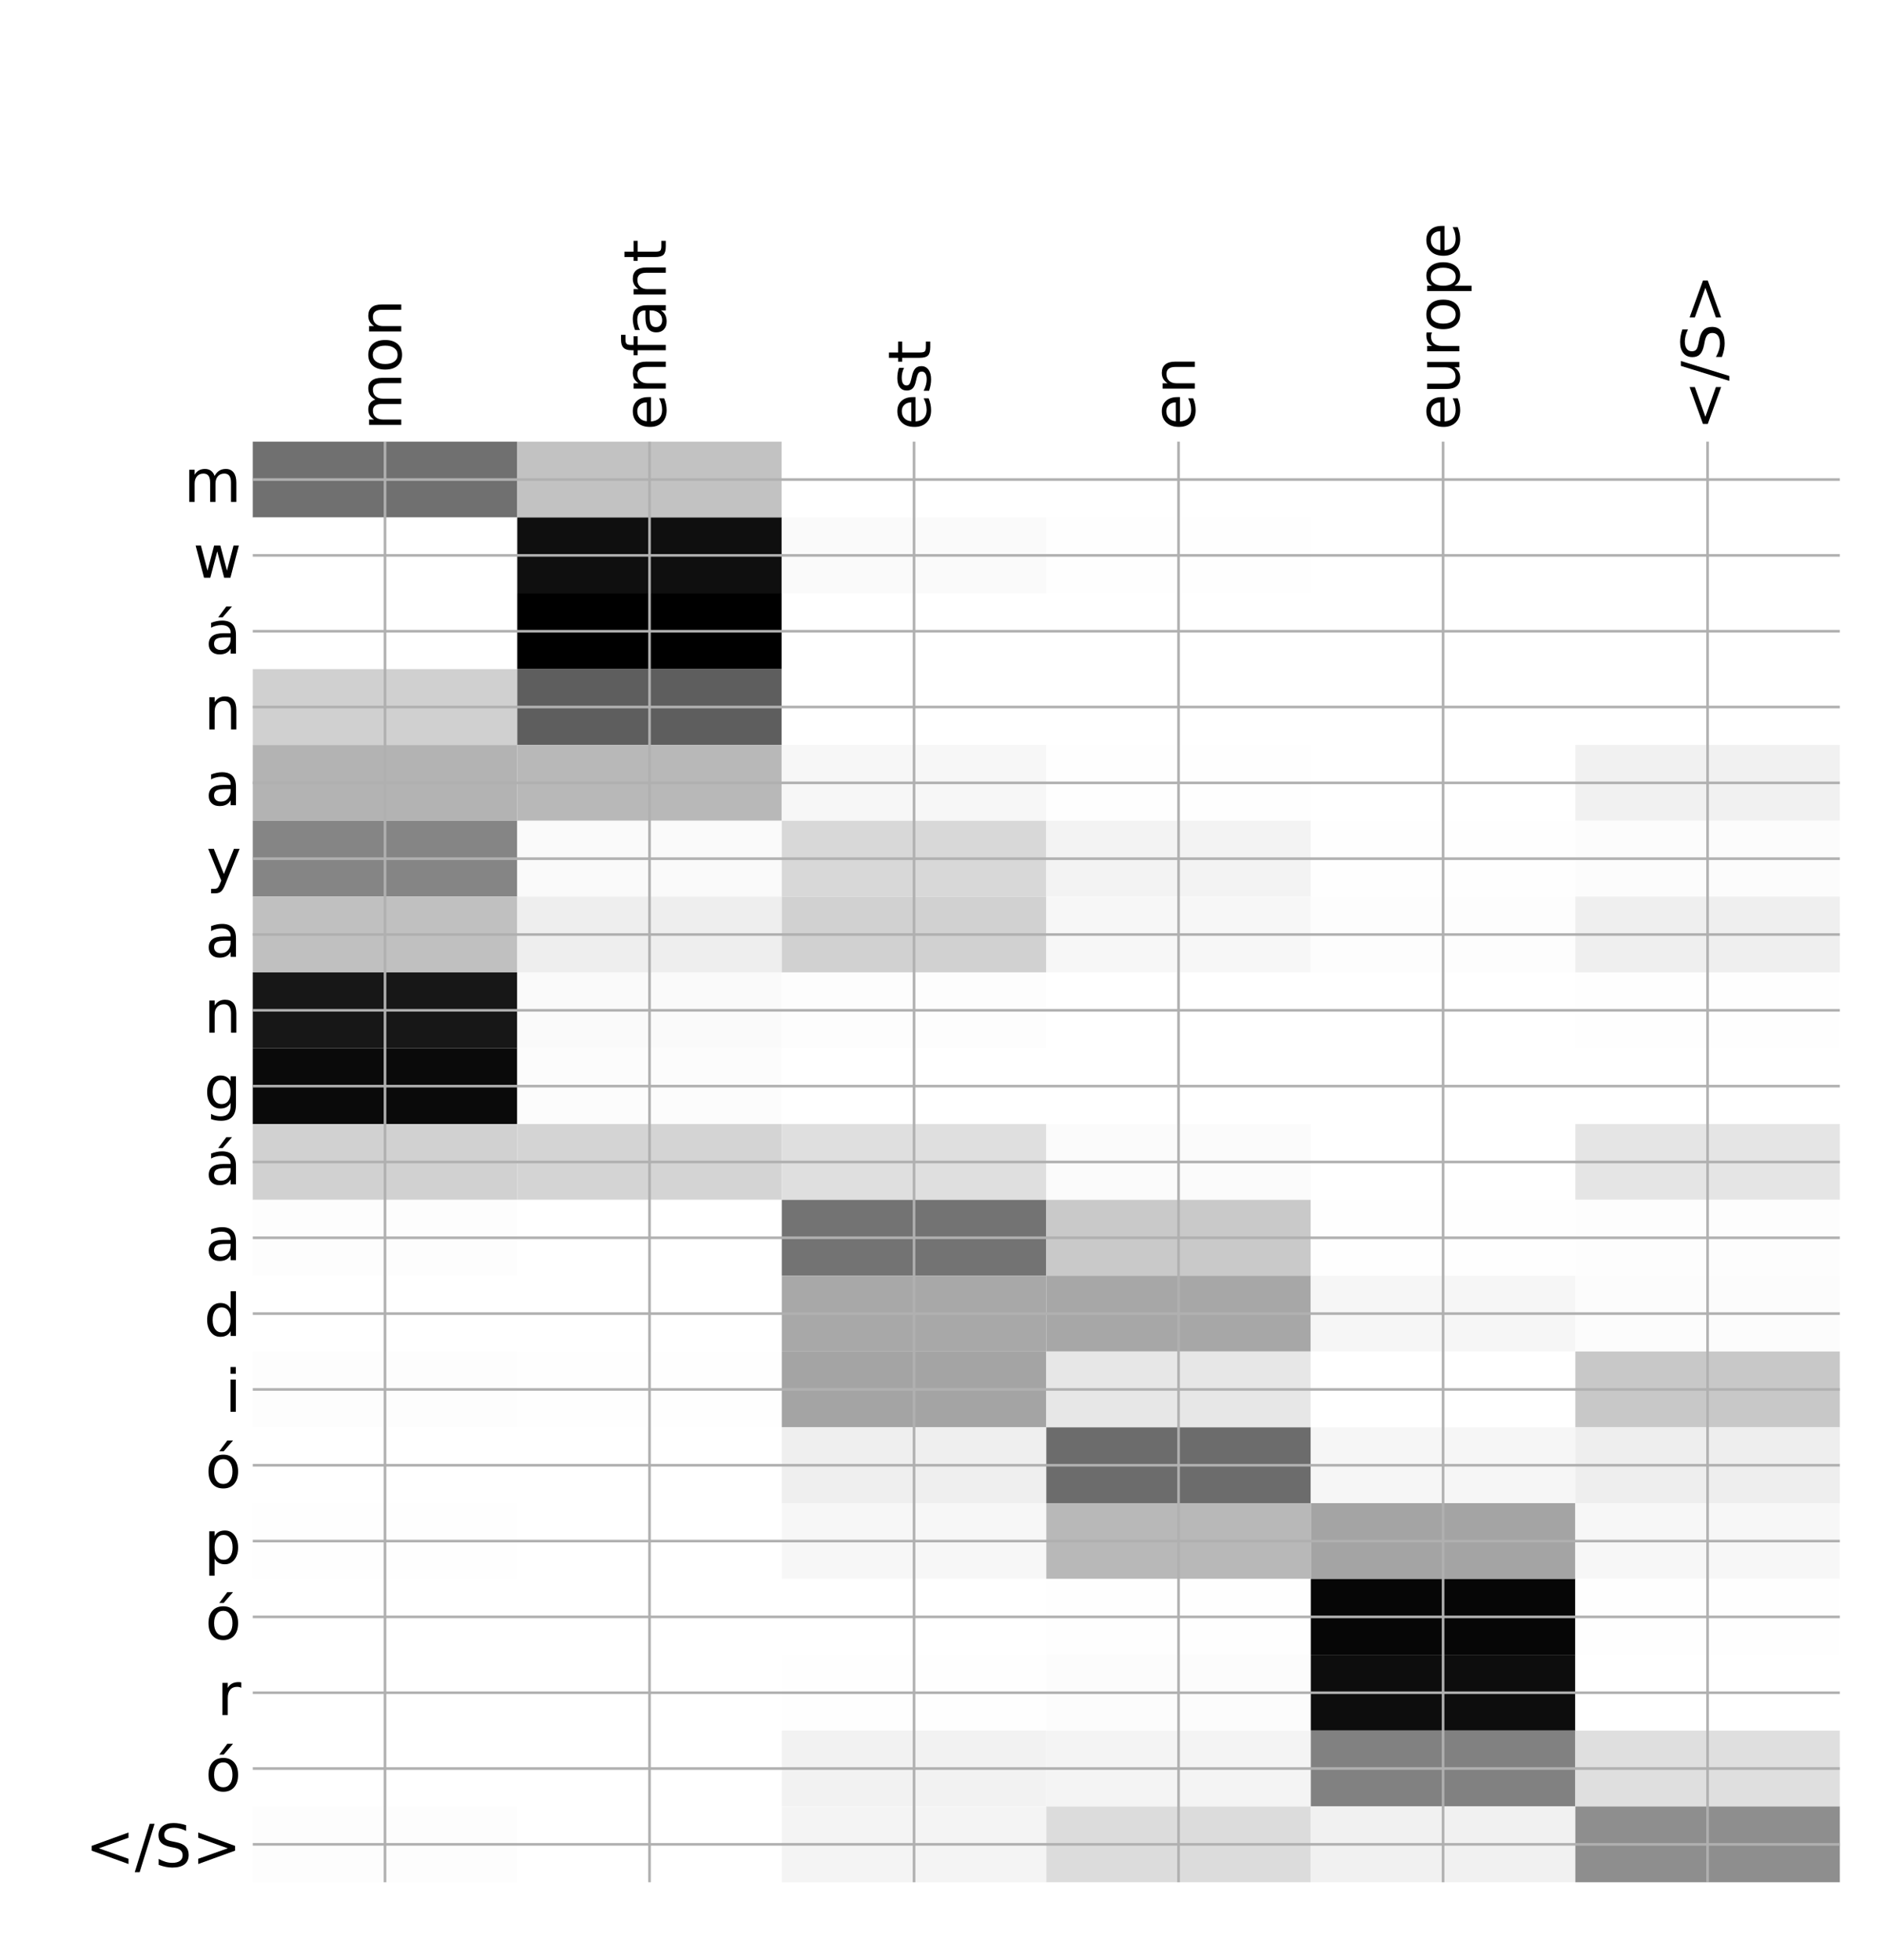 <?xml version="1.0" encoding="utf-8" standalone="no"?>
<!DOCTYPE svg PUBLIC "-//W3C//DTD SVG 1.1//EN"
  "http://www.w3.org/Graphics/SVG/1.1/DTD/svg11.dtd">
<!-- Created with matplotlib (http://matplotlib.org/) -->
<svg height="599pt" version="1.1" viewBox="0 0 576 599" width="576pt" xmlns="http://www.w3.org/2000/svg" xmlns:xlink="http://www.w3.org/1999/xlink">
 <defs>
  <style type="text/css">
*{stroke-linecap:butt;stroke-linejoin:round;}
  </style>
 </defs>
 <g id="figure_1">
  <g id="patch_1">
   <path d="M 0 600 
L 576 600 
L 576 0 
L 0 0 
z
" style="fill:#ffffff;"/>
  </g>
  <g id="axes_1">
   <g id="PolyCollection_1">
    <path clip-path="url(#p0f6e954f90)" d="M 77.275 134.983 
L 77.275 158.156 
L 158.146 158.156 
L 158.146 134.983 
L 77.275 134.983 
z
" style="fill:#707070;"/>
    <path clip-path="url(#p0f6e954f90)" d="M 158.146 134.983 
L 158.146 158.156 
L 239.017 158.156 
L 239.017 134.983 
L 158.146 134.983 
z
" style="fill:#c2c2c2;"/>
    <path clip-path="url(#p0f6e954f90)" d="M 239.017 134.983 
L 239.017 158.156 
L 319.887 158.156 
L 319.887 134.983 
L 239.017 134.983 
z
" style="fill:#ffffff;"/>
    <path clip-path="url(#p0f6e954f90)" d="M 319.887 134.983 
L 319.887 158.156 
L 400.758 158.156 
L 400.758 134.983 
L 319.887 134.983 
z
" style="fill:#ffffff;"/>
    <path clip-path="url(#p0f6e954f90)" d="M 400.758 134.983 
L 400.758 158.156 
L 481.629 158.156 
L 481.629 134.983 
L 400.758 134.983 
z
" style="fill:#ffffff;"/>
    <path clip-path="url(#p0f6e954f90)" d="M 481.629 134.983 
L 481.629 158.156 
L 562.5 158.156 
L 562.5 134.983 
L 481.629 134.983 
z
" style="fill:#ffffff;"/>
    <path clip-path="url(#p0f6e954f90)" d="M 77.275 158.156 
L 77.275 181.33 
L 158.146 181.33 
L 158.146 158.156 
L 77.275 158.156 
z
" style="fill:#ffffff;"/>
    <path clip-path="url(#p0f6e954f90)" d="M 158.146 158.156 
L 158.146 181.33 
L 239.017 181.33 
L 239.017 158.156 
L 158.146 158.156 
z
" style="fill:#0f0f0f;"/>
    <path clip-path="url(#p0f6e954f90)" d="M 239.017 158.156 
L 239.017 181.33 
L 319.887 181.33 
L 319.887 158.156 
L 239.017 158.156 
z
" style="fill:#fafafa;"/>
    <path clip-path="url(#p0f6e954f90)" d="M 319.887 158.156 
L 319.887 181.33 
L 400.758 181.33 
L 400.758 158.156 
L 319.887 158.156 
z
" style="fill:#fefefe;"/>
    <path clip-path="url(#p0f6e954f90)" d="M 400.758 158.156 
L 400.758 181.33 
L 481.629 181.33 
L 481.629 158.156 
L 400.758 158.156 
z
" style="fill:#ffffff;"/>
    <path clip-path="url(#p0f6e954f90)" d="M 481.629 158.156 
L 481.629 181.33 
L 562.5 181.33 
L 562.5 158.156 
L 481.629 158.156 
z
" style="fill:#ffffff;"/>
    <path clip-path="url(#p0f6e954f90)" d="M 77.275 181.33 
L 77.275 204.504 
L 158.146 204.504 
L 158.146 181.33 
L 77.275 181.33 
z
" style="fill:#ffffff;"/>
    <path clip-path="url(#p0f6e954f90)" d="M 158.146 181.33 
L 158.146 204.504 
L 239.017 204.504 
L 239.017 181.33 
L 158.146 181.33 
z
"/>
    <path clip-path="url(#p0f6e954f90)" d="M 239.017 181.33 
L 239.017 204.504 
L 319.887 204.504 
L 319.887 181.33 
L 239.017 181.33 
z
" style="fill:#ffffff;"/>
    <path clip-path="url(#p0f6e954f90)" d="M 319.887 181.33 
L 319.887 204.504 
L 400.758 204.504 
L 400.758 181.33 
L 319.887 181.33 
z
" style="fill:#ffffff;"/>
    <path clip-path="url(#p0f6e954f90)" d="M 400.758 181.33 
L 400.758 204.504 
L 481.629 204.504 
L 481.629 181.33 
L 400.758 181.33 
z
" style="fill:#ffffff;"/>
    <path clip-path="url(#p0f6e954f90)" d="M 481.629 181.33 
L 481.629 204.504 
L 562.5 204.504 
L 562.5 181.33 
L 481.629 181.33 
z
" style="fill:#ffffff;"/>
    <path clip-path="url(#p0f6e954f90)" d="M 77.275 204.504 
L 77.275 227.677 
L 158.146 227.677 
L 158.146 204.504 
L 77.275 204.504 
z
" style="fill:#d0d0d0;"/>
    <path clip-path="url(#p0f6e954f90)" d="M 158.146 204.504 
L 158.146 227.677 
L 239.017 227.677 
L 239.017 204.504 
L 158.146 204.504 
z
" style="fill:#5e5e5e;"/>
    <path clip-path="url(#p0f6e954f90)" d="M 239.017 204.504 
L 239.017 227.677 
L 319.887 227.677 
L 319.887 204.504 
L 239.017 204.504 
z
" style="fill:#ffffff;"/>
    <path clip-path="url(#p0f6e954f90)" d="M 319.887 204.504 
L 319.887 227.677 
L 400.758 227.677 
L 400.758 204.504 
L 319.887 204.504 
z
" style="fill:#ffffff;"/>
    <path clip-path="url(#p0f6e954f90)" d="M 400.758 204.504 
L 400.758 227.677 
L 481.629 227.677 
L 481.629 204.504 
L 400.758 204.504 
z
" style="fill:#ffffff;"/>
    <path clip-path="url(#p0f6e954f90)" d="M 481.629 204.504 
L 481.629 227.677 
L 562.5 227.677 
L 562.5 204.504 
L 481.629 204.504 
z
" style="fill:#ffffff;"/>
    <path clip-path="url(#p0f6e954f90)" d="M 77.275 227.677 
L 77.275 250.851 
L 158.146 250.851 
L 158.146 227.677 
L 77.275 227.677 
z
" style="fill:#b3b3b3;"/>
    <path clip-path="url(#p0f6e954f90)" d="M 158.146 227.677 
L 158.146 250.851 
L 239.017 250.851 
L 239.017 227.677 
L 158.146 227.677 
z
" style="fill:#b8b8b8;"/>
    <path clip-path="url(#p0f6e954f90)" d="M 239.017 227.677 
L 239.017 250.851 
L 319.887 250.851 
L 319.887 227.677 
L 239.017 227.677 
z
" style="fill:#f7f7f7;"/>
    <path clip-path="url(#p0f6e954f90)" d="M 319.887 227.677 
L 319.887 250.851 
L 400.758 250.851 
L 400.758 227.677 
L 319.887 227.677 
z
" style="fill:#fefefe;"/>
    <path clip-path="url(#p0f6e954f90)" d="M 400.758 227.677 
L 400.758 250.851 
L 481.629 250.851 
L 481.629 227.677 
L 400.758 227.677 
z
" style="fill:#ffffff;"/>
    <path clip-path="url(#p0f6e954f90)" d="M 481.629 227.677 
L 481.629 250.851 
L 562.5 250.851 
L 562.5 227.677 
L 481.629 227.677 
z
" style="fill:#f1f1f1;"/>
    <path clip-path="url(#p0f6e954f90)" d="M 77.275 250.851 
L 77.275 274.025 
L 158.146 274.025 
L 158.146 250.851 
L 77.275 250.851 
z
" style="fill:#858585;"/>
    <path clip-path="url(#p0f6e954f90)" d="M 158.146 250.851 
L 158.146 274.025 
L 239.017 274.025 
L 239.017 250.851 
L 158.146 250.851 
z
" style="fill:#fafafa;"/>
    <path clip-path="url(#p0f6e954f90)" d="M 239.017 250.851 
L 239.017 274.025 
L 319.887 274.025 
L 319.887 250.851 
L 239.017 250.851 
z
" style="fill:#d8d8d8;"/>
    <path clip-path="url(#p0f6e954f90)" d="M 319.887 250.851 
L 319.887 274.025 
L 400.758 274.025 
L 400.758 250.851 
L 319.887 250.851 
z
" style="fill:#f3f3f3;"/>
    <path clip-path="url(#p0f6e954f90)" d="M 400.758 250.851 
L 400.758 274.025 
L 481.629 274.025 
L 481.629 250.851 
L 400.758 250.851 
z
" style="fill:#fefefe;"/>
    <path clip-path="url(#p0f6e954f90)" d="M 481.629 250.851 
L 481.629 274.025 
L 562.5 274.025 
L 562.5 250.851 
L 481.629 250.851 
z
" style="fill:#fcfcfc;"/>
    <path clip-path="url(#p0f6e954f90)" d="M 77.275 274.025 
L 77.275 297.199 
L 158.146 297.199 
L 158.146 274.025 
L 77.275 274.025 
z
" style="fill:#c0c0c0;"/>
    <path clip-path="url(#p0f6e954f90)" d="M 158.146 274.025 
L 158.146 297.199 
L 239.017 297.199 
L 239.017 274.025 
L 158.146 274.025 
z
" style="fill:#eeeeee;"/>
    <path clip-path="url(#p0f6e954f90)" d="M 239.017 274.025 
L 239.017 297.199 
L 319.887 297.199 
L 319.887 274.025 
L 239.017 274.025 
z
" style="fill:#d1d1d1;"/>
    <path clip-path="url(#p0f6e954f90)" d="M 319.887 274.025 
L 319.887 297.199 
L 400.758 297.199 
L 400.758 274.025 
L 319.887 274.025 
z
" style="fill:#f7f7f7;"/>
    <path clip-path="url(#p0f6e954f90)" d="M 400.758 274.025 
L 400.758 297.199 
L 481.629 297.199 
L 481.629 274.025 
L 400.758 274.025 
z
" style="fill:#fdfdfd;"/>
    <path clip-path="url(#p0f6e954f90)" d="M 481.629 274.025 
L 481.629 297.199 
L 562.5 297.199 
L 562.5 274.025 
L 481.629 274.025 
z
" style="fill:#efefef;"/>
    <path clip-path="url(#p0f6e954f90)" d="M 77.275 297.199 
L 77.275 320.372 
L 158.146 320.372 
L 158.146 297.199 
L 77.275 297.199 
z
" style="fill:#171717;"/>
    <path clip-path="url(#p0f6e954f90)" d="M 158.146 297.199 
L 158.146 320.372 
L 239.017 320.372 
L 239.017 297.199 
L 158.146 297.199 
z
" style="fill:#fafafa;"/>
    <path clip-path="url(#p0f6e954f90)" d="M 239.017 297.199 
L 239.017 320.372 
L 319.887 320.372 
L 319.887 297.199 
L 239.017 297.199 
z
" style="fill:#fdfdfd;"/>
    <path clip-path="url(#p0f6e954f90)" d="M 319.887 297.199 
L 319.887 320.372 
L 400.758 320.372 
L 400.758 297.199 
L 319.887 297.199 
z
" style="fill:#ffffff;"/>
    <path clip-path="url(#p0f6e954f90)" d="M 400.758 297.199 
L 400.758 320.372 
L 481.629 320.372 
L 481.629 297.199 
L 400.758 297.199 
z
" style="fill:#ffffff;"/>
    <path clip-path="url(#p0f6e954f90)" d="M 481.629 297.199 
L 481.629 320.372 
L 562.5 320.372 
L 562.5 297.199 
L 481.629 297.199 
z
" style="fill:#fefefe;"/>
    <path clip-path="url(#p0f6e954f90)" d="M 77.275 320.372 
L 77.275 343.546 
L 158.146 343.546 
L 158.146 320.372 
L 77.275 320.372 
z
" style="fill:#0a0a0a;"/>
    <path clip-path="url(#p0f6e954f90)" d="M 158.146 320.372 
L 158.146 343.546 
L 239.017 343.546 
L 239.017 320.372 
L 158.146 320.372 
z
" style="fill:#fcfcfc;"/>
    <path clip-path="url(#p0f6e954f90)" d="M 239.017 320.372 
L 239.017 343.546 
L 319.887 343.546 
L 319.887 320.372 
L 239.017 320.372 
z
" style="fill:#ffffff;"/>
    <path clip-path="url(#p0f6e954f90)" d="M 319.887 320.372 
L 319.887 343.546 
L 400.758 343.546 
L 400.758 320.372 
L 319.887 320.372 
z
" style="fill:#ffffff;"/>
    <path clip-path="url(#p0f6e954f90)" d="M 400.758 320.372 
L 400.758 343.546 
L 481.629 343.546 
L 481.629 320.372 
L 400.758 320.372 
z
" style="fill:#ffffff;"/>
    <path clip-path="url(#p0f6e954f90)" d="M 481.629 320.372 
L 481.629 343.546 
L 562.5 343.546 
L 562.5 320.372 
L 481.629 320.372 
z
" style="fill:#ffffff;"/>
    <path clip-path="url(#p0f6e954f90)" d="M 77.275 343.546 
L 77.275 366.72 
L 158.146 366.72 
L 158.146 343.546 
L 77.275 343.546 
z
" style="fill:#d1d1d1;"/>
    <path clip-path="url(#p0f6e954f90)" d="M 158.146 343.546 
L 158.146 366.72 
L 239.017 366.72 
L 239.017 343.546 
L 158.146 343.546 
z
" style="fill:#d4d4d4;"/>
    <path clip-path="url(#p0f6e954f90)" d="M 239.017 343.546 
L 239.017 366.72 
L 319.887 366.72 
L 319.887 343.546 
L 239.017 343.546 
z
" style="fill:#dfdfdf;"/>
    <path clip-path="url(#p0f6e954f90)" d="M 319.887 343.546 
L 319.887 366.72 
L 400.758 366.72 
L 400.758 343.546 
L 319.887 343.546 
z
" style="fill:#fbfbfb;"/>
    <path clip-path="url(#p0f6e954f90)" d="M 400.758 343.546 
L 400.758 366.72 
L 481.629 366.72 
L 481.629 343.546 
L 400.758 343.546 
z
" style="fill:#ffffff;"/>
    <path clip-path="url(#p0f6e954f90)" d="M 481.629 343.546 
L 481.629 366.72 
L 562.5 366.72 
L 562.5 343.546 
L 481.629 343.546 
z
" style="fill:#e5e5e5;"/>
    <path clip-path="url(#p0f6e954f90)" d="M 77.275 366.72 
L 77.275 389.893 
L 158.146 389.893 
L 158.146 366.72 
L 77.275 366.72 
z
" style="fill:#fdfdfd;"/>
    <path clip-path="url(#p0f6e954f90)" d="M 158.146 366.72 
L 158.146 389.893 
L 239.017 389.893 
L 239.017 366.72 
L 158.146 366.72 
z
" style="fill:#ffffff;"/>
    <path clip-path="url(#p0f6e954f90)" d="M 239.017 366.72 
L 239.017 389.893 
L 319.887 389.893 
L 319.887 366.72 
L 239.017 366.72 
z
" style="fill:#737373;"/>
    <path clip-path="url(#p0f6e954f90)" d="M 319.887 366.72 
L 319.887 389.893 
L 400.758 389.893 
L 400.758 366.72 
L 319.887 366.72 
z
" style="fill:#c9c9c9;"/>
    <path clip-path="url(#p0f6e954f90)" d="M 400.758 366.72 
L 400.758 389.893 
L 481.629 389.893 
L 481.629 366.72 
L 400.758 366.72 
z
" style="fill:#fefefe;"/>
    <path clip-path="url(#p0f6e954f90)" d="M 481.629 366.72 
L 481.629 389.893 
L 562.5 389.893 
L 562.5 366.72 
L 481.629 366.72 
z
" style="fill:#fdfdfd;"/>
    <path clip-path="url(#p0f6e954f90)" d="M 77.275 389.893 
L 77.275 413.067 
L 158.146 413.067 
L 158.146 389.893 
L 77.275 389.893 
z
" style="fill:#ffffff;"/>
    <path clip-path="url(#p0f6e954f90)" d="M 158.146 389.893 
L 158.146 413.067 
L 239.017 413.067 
L 239.017 389.893 
L 158.146 389.893 
z
" style="fill:#ffffff;"/>
    <path clip-path="url(#p0f6e954f90)" d="M 239.017 389.893 
L 239.017 413.067 
L 319.887 413.067 
L 319.887 389.893 
L 239.017 389.893 
z
" style="fill:#a8a8a8;"/>
    <path clip-path="url(#p0f6e954f90)" d="M 319.887 389.893 
L 319.887 413.067 
L 400.758 413.067 
L 400.758 389.893 
L 319.887 389.893 
z
" style="fill:#a7a7a7;"/>
    <path clip-path="url(#p0f6e954f90)" d="M 400.758 389.893 
L 400.758 413.067 
L 481.629 413.067 
L 481.629 389.893 
L 400.758 389.893 
z
" style="fill:#f6f6f6;"/>
    <path clip-path="url(#p0f6e954f90)" d="M 481.629 389.893 
L 481.629 413.067 
L 562.5 413.067 
L 562.5 389.893 
L 481.629 389.893 
z
" style="fill:#fcfcfc;"/>
    <path clip-path="url(#p0f6e954f90)" d="M 77.275 413.067 
L 77.275 436.241 
L 158.146 436.241 
L 158.146 413.067 
L 77.275 413.067 
z
" style="fill:#fdfdfd;"/>
    <path clip-path="url(#p0f6e954f90)" d="M 158.146 413.067 
L 158.146 436.241 
L 239.017 436.241 
L 239.017 413.067 
L 158.146 413.067 
z
" style="fill:#fefefe;"/>
    <path clip-path="url(#p0f6e954f90)" d="M 239.017 413.067 
L 239.017 436.241 
L 319.887 436.241 
L 319.887 413.067 
L 239.017 413.067 
z
" style="fill:#a4a4a4;"/>
    <path clip-path="url(#p0f6e954f90)" d="M 319.887 413.067 
L 319.887 436.241 
L 400.758 436.241 
L 400.758 413.067 
L 319.887 413.067 
z
" style="fill:#e7e7e7;"/>
    <path clip-path="url(#p0f6e954f90)" d="M 400.758 413.067 
L 400.758 436.241 
L 481.629 436.241 
L 481.629 413.067 
L 400.758 413.067 
z
" style="fill:#ffffff;"/>
    <path clip-path="url(#p0f6e954f90)" d="M 481.629 413.067 
L 481.629 436.241 
L 562.5 436.241 
L 562.5 413.067 
L 481.629 413.067 
z
" style="fill:#c8c8c8;"/>
    <path clip-path="url(#p0f6e954f90)" d="M 77.275 436.241 
L 77.275 459.414 
L 158.146 459.414 
L 158.146 436.241 
L 77.275 436.241 
z
" style="fill:#ffffff;"/>
    <path clip-path="url(#p0f6e954f90)" d="M 158.146 436.241 
L 158.146 459.414 
L 239.017 459.414 
L 239.017 436.241 
L 158.146 436.241 
z
" style="fill:#ffffff;"/>
    <path clip-path="url(#p0f6e954f90)" d="M 239.017 436.241 
L 239.017 459.414 
L 319.887 459.414 
L 319.887 436.241 
L 239.017 436.241 
z
" style="fill:#efefef;"/>
    <path clip-path="url(#p0f6e954f90)" d="M 319.887 436.241 
L 319.887 459.414 
L 400.758 459.414 
L 400.758 436.241 
L 319.887 436.241 
z
" style="fill:#6c6c6c;"/>
    <path clip-path="url(#p0f6e954f90)" d="M 400.758 436.241 
L 400.758 459.414 
L 481.629 459.414 
L 481.629 436.241 
L 400.758 436.241 
z
" style="fill:#f6f6f6;"/>
    <path clip-path="url(#p0f6e954f90)" d="M 481.629 436.241 
L 481.629 459.414 
L 562.5 459.414 
L 562.5 436.241 
L 481.629 436.241 
z
" style="fill:#eeeeee;"/>
    <path clip-path="url(#p0f6e954f90)" d="M 77.275 459.414 
L 77.275 482.588 
L 158.146 482.588 
L 158.146 459.414 
L 77.275 459.414 
z
" style="fill:#fefefe;"/>
    <path clip-path="url(#p0f6e954f90)" d="M 158.146 459.414 
L 158.146 482.588 
L 239.017 482.588 
L 239.017 459.414 
L 158.146 459.414 
z
" style="fill:#ffffff;"/>
    <path clip-path="url(#p0f6e954f90)" d="M 239.017 459.414 
L 239.017 482.588 
L 319.887 482.588 
L 319.887 459.414 
L 239.017 459.414 
z
" style="fill:#f7f7f7;"/>
    <path clip-path="url(#p0f6e954f90)" d="M 319.887 459.414 
L 319.887 482.588 
L 400.758 482.588 
L 400.758 459.414 
L 319.887 459.414 
z
" style="fill:#b8b8b8;"/>
    <path clip-path="url(#p0f6e954f90)" d="M 400.758 459.414 
L 400.758 482.588 
L 481.629 482.588 
L 481.629 459.414 
L 400.758 459.414 
z
" style="fill:#a4a4a4;"/>
    <path clip-path="url(#p0f6e954f90)" d="M 481.629 459.414 
L 481.629 482.588 
L 562.5 482.588 
L 562.5 459.414 
L 481.629 459.414 
z
" style="fill:#f7f7f7;"/>
    <path clip-path="url(#p0f6e954f90)" d="M 77.275 482.588 
L 77.275 505.762 
L 158.146 505.762 
L 158.146 482.588 
L 77.275 482.588 
z
" style="fill:#ffffff;"/>
    <path clip-path="url(#p0f6e954f90)" d="M 158.146 482.588 
L 158.146 505.762 
L 239.017 505.762 
L 239.017 482.588 
L 158.146 482.588 
z
" style="fill:#ffffff;"/>
    <path clip-path="url(#p0f6e954f90)" d="M 239.017 482.588 
L 239.017 505.762 
L 319.887 505.762 
L 319.887 482.588 
L 239.017 482.588 
z
" style="fill:#ffffff;"/>
    <path clip-path="url(#p0f6e954f90)" d="M 319.887 482.588 
L 319.887 505.762 
L 400.758 505.762 
L 400.758 482.588 
L 319.887 482.588 
z
" style="fill:#fefefe;"/>
    <path clip-path="url(#p0f6e954f90)" d="M 400.758 482.588 
L 400.758 505.762 
L 481.629 505.762 
L 481.629 482.588 
L 400.758 482.588 
z
" style="fill:#060606;"/>
    <path clip-path="url(#p0f6e954f90)" d="M 481.629 482.588 
L 481.629 505.762 
L 562.5 505.762 
L 562.5 482.588 
L 481.629 482.588 
z
" style="fill:#fefefe;"/>
    <path clip-path="url(#p0f6e954f90)" d="M 77.275 505.762 
L 77.275 528.935 
L 158.146 528.935 
L 158.146 505.762 
L 77.275 505.762 
z
" style="fill:#ffffff;"/>
    <path clip-path="url(#p0f6e954f90)" d="M 158.146 505.762 
L 158.146 528.935 
L 239.017 528.935 
L 239.017 505.762 
L 158.146 505.762 
z
" style="fill:#ffffff;"/>
    <path clip-path="url(#p0f6e954f90)" d="M 239.017 505.762 
L 239.017 528.935 
L 319.887 528.935 
L 319.887 505.762 
L 239.017 505.762 
z
" style="fill:#fefefe;"/>
    <path clip-path="url(#p0f6e954f90)" d="M 319.887 505.762 
L 319.887 528.935 
L 400.758 528.935 
L 400.758 505.762 
L 319.887 505.762 
z
" style="fill:#fcfcfc;"/>
    <path clip-path="url(#p0f6e954f90)" d="M 400.758 505.762 
L 400.758 528.935 
L 481.629 528.935 
L 481.629 505.762 
L 400.758 505.762 
z
" style="fill:#0d0d0d;"/>
    <path clip-path="url(#p0f6e954f90)" d="M 481.629 505.762 
L 481.629 528.935 
L 562.5 528.935 
L 562.5 505.762 
L 481.629 505.762 
z
" style="fill:#ffffff;"/>
    <path clip-path="url(#p0f6e954f90)" d="M 77.275 528.935 
L 77.275 552.109 
L 158.146 552.109 
L 158.146 528.935 
L 77.275 528.935 
z
" style="fill:#ffffff;"/>
    <path clip-path="url(#p0f6e954f90)" d="M 158.146 528.935 
L 158.146 552.109 
L 239.017 552.109 
L 239.017 528.935 
L 158.146 528.935 
z
" style="fill:#ffffff;"/>
    <path clip-path="url(#p0f6e954f90)" d="M 239.017 528.935 
L 239.017 552.109 
L 319.887 552.109 
L 319.887 528.935 
L 239.017 528.935 
z
" style="fill:#f2f2f2;"/>
    <path clip-path="url(#p0f6e954f90)" d="M 319.887 528.935 
L 319.887 552.109 
L 400.758 552.109 
L 400.758 528.935 
L 319.887 528.935 
z
" style="fill:#f4f4f4;"/>
    <path clip-path="url(#p0f6e954f90)" d="M 400.758 528.935 
L 400.758 552.109 
L 481.629 552.109 
L 481.629 528.935 
L 400.758 528.935 
z
" style="fill:#818181;"/>
    <path clip-path="url(#p0f6e954f90)" d="M 481.629 528.935 
L 481.629 552.109 
L 562.5 552.109 
L 562.5 528.935 
L 481.629 528.935 
z
" style="fill:#dfdfdf;"/>
    <path clip-path="url(#p0f6e954f90)" d="M 77.275 552.109 
L 77.275 575.283 
L 158.146 575.283 
L 158.146 552.109 
L 77.275 552.109 
z
" style="fill:#fdfdfd;"/>
    <path clip-path="url(#p0f6e954f90)" d="M 158.146 552.109 
L 158.146 575.283 
L 239.017 575.283 
L 239.017 552.109 
L 158.146 552.109 
z
" style="fill:#ffffff;"/>
    <path clip-path="url(#p0f6e954f90)" d="M 239.017 552.109 
L 239.017 575.283 
L 319.887 575.283 
L 319.887 552.109 
L 239.017 552.109 
z
" style="fill:#f4f4f4;"/>
    <path clip-path="url(#p0f6e954f90)" d="M 319.887 552.109 
L 319.887 575.283 
L 400.758 575.283 
L 400.758 552.109 
L 319.887 552.109 
z
" style="fill:#dcdcdc;"/>
    <path clip-path="url(#p0f6e954f90)" d="M 400.758 552.109 
L 400.758 575.283 
L 481.629 575.283 
L 481.629 552.109 
L 400.758 552.109 
z
" style="fill:#f1f1f1;"/>
    <path clip-path="url(#p0f6e954f90)" d="M 481.629 552.109 
L 481.629 575.283 
L 562.5 575.283 
L 562.5 552.109 
L 481.629 552.109 
z
" style="fill:#8e8e8e;"/>
   </g>
   <g id="matplotlib.axis_1">
    <g id="xtick_1">
     <g id="line2d_1">
      <path clip-path="url(#p0f6e954f90)" d="M 117.71 575.283 
L 117.71 134.983 
" style="fill:none;stroke:#b0b0b0;stroke-linecap:square;stroke-width:0.8;"/>
     </g>
     <g id="line2d_2"/>
     <g id="text_1">
      <!-- mon -->
      <defs>
       <path d="M 52 44.188 
Q 55.375 50.25 60.062 53.125 
Q 64.75 56 71.094 56 
Q 79.641 56 84.281 50.016 
Q 88.922 44.047 88.922 33.016 
L 88.922 0 
L 79.891 0 
L 79.891 32.719 
Q 79.891 40.578 77.094 44.375 
Q 74.312 48.188 68.609 48.188 
Q 61.625 48.188 57.562 43.547 
Q 53.516 38.922 53.516 30.906 
L 53.516 0 
L 44.484 0 
L 44.484 32.719 
Q 44.484 40.625 41.703 44.406 
Q 38.922 48.188 33.109 48.188 
Q 26.219 48.188 22.156 43.531 
Q 18.109 38.875 18.109 30.906 
L 18.109 0 
L 9.078 0 
L 9.078 54.688 
L 18.109 54.688 
L 18.109 46.188 
Q 21.188 51.219 25.484 53.609 
Q 29.781 56 35.688 56 
Q 41.656 56 45.828 52.969 
Q 50 49.953 52 44.188 
z
" id="DejaVuSans-6d"/>
       <path d="M 30.609 48.391 
Q 23.391 48.391 19.188 42.75 
Q 14.984 37.109 14.984 27.297 
Q 14.984 17.484 19.156 11.844 
Q 23.344 6.203 30.609 6.203 
Q 37.797 6.203 41.984 11.859 
Q 46.188 17.531 46.188 27.297 
Q 46.188 37.016 41.984 42.703 
Q 37.797 48.391 30.609 48.391 
z
M 30.609 56 
Q 42.328 56 49.016 48.375 
Q 55.719 40.766 55.719 27.297 
Q 55.719 13.875 49.016 6.219 
Q 42.328 -1.422 30.609 -1.422 
Q 18.844 -1.422 12.172 6.219 
Q 5.516 13.875 5.516 27.297 
Q 5.516 40.766 12.172 48.375 
Q 18.844 56 30.609 56 
z
" id="DejaVuSans-6f"/>
       <path d="M 54.891 33.016 
L 54.891 0 
L 45.906 0 
L 45.906 32.719 
Q 45.906 40.484 42.875 44.328 
Q 39.844 48.188 33.797 48.188 
Q 26.516 48.188 22.312 43.547 
Q 18.109 38.922 18.109 30.906 
L 18.109 0 
L 9.078 0 
L 9.078 54.688 
L 18.109 54.688 
L 18.109 46.188 
Q 21.344 51.125 25.703 53.562 
Q 30.078 56 35.797 56 
Q 45.219 56 50.047 50.172 
Q 54.891 44.344 54.891 33.016 
z
" id="DejaVuSans-6e"/>
      </defs>
      <g transform="translate(122.677 131.483)rotate(-90)scale(0.18 -0.18)">
       <use xlink:href="#DejaVuSans-6d"/>
       <use x="97.412" xlink:href="#DejaVuSans-6f"/>
       <use x="158.594" xlink:href="#DejaVuSans-6e"/>
      </g>
     </g>
    </g>
    <g id="xtick_2">
     <g id="line2d_3">
      <path clip-path="url(#p0f6e954f90)" d="M 198.581 575.283 
L 198.581 134.983 
" style="fill:none;stroke:#b0b0b0;stroke-linecap:square;stroke-width:0.8;"/>
     </g>
     <g id="line2d_4"/>
     <g id="text_2">
      <!-- enfant -->
      <defs>
       <path d="M 56.203 29.594 
L 56.203 25.203 
L 14.891 25.203 
Q 15.484 15.922 20.484 11.062 
Q 25.484 6.203 34.422 6.203 
Q 39.594 6.203 44.453 7.469 
Q 49.312 8.734 54.109 11.281 
L 54.109 2.781 
Q 49.266 0.734 44.188 -0.344 
Q 39.109 -1.422 33.891 -1.422 
Q 20.797 -1.422 13.156 6.188 
Q 5.516 13.812 5.516 26.812 
Q 5.516 40.234 12.766 48.109 
Q 20.016 56 32.328 56 
Q 43.359 56 49.781 48.891 
Q 56.203 41.797 56.203 29.594 
z
M 47.219 32.234 
Q 47.125 39.594 43.094 43.984 
Q 39.062 48.391 32.422 48.391 
Q 24.906 48.391 20.391 44.141 
Q 15.875 39.891 15.188 32.172 
z
" id="DejaVuSans-65"/>
       <path d="M 37.109 75.984 
L 37.109 68.5 
L 28.516 68.5 
Q 23.688 68.5 21.797 66.547 
Q 19.922 64.594 19.922 59.516 
L 19.922 54.688 
L 34.719 54.688 
L 34.719 47.703 
L 19.922 47.703 
L 19.922 0 
L 10.891 0 
L 10.891 47.703 
L 2.297 47.703 
L 2.297 54.688 
L 10.891 54.688 
L 10.891 58.5 
Q 10.891 67.625 15.141 71.797 
Q 19.391 75.984 28.609 75.984 
z
" id="DejaVuSans-66"/>
       <path d="M 34.281 27.484 
Q 23.391 27.484 19.188 25 
Q 14.984 22.516 14.984 16.5 
Q 14.984 11.719 18.141 8.906 
Q 21.297 6.109 26.703 6.109 
Q 34.188 6.109 38.703 11.406 
Q 43.219 16.703 43.219 25.484 
L 43.219 27.484 
z
M 52.203 31.203 
L 52.203 0 
L 43.219 0 
L 43.219 8.297 
Q 40.141 3.328 35.547 0.953 
Q 30.953 -1.422 24.312 -1.422 
Q 15.922 -1.422 10.953 3.297 
Q 6 8.016 6 15.922 
Q 6 25.141 12.172 29.828 
Q 18.359 34.516 30.609 34.516 
L 43.219 34.516 
L 43.219 35.406 
Q 43.219 41.609 39.141 45 
Q 35.062 48.391 27.688 48.391 
Q 23 48.391 18.547 47.266 
Q 14.109 46.141 10.016 43.891 
L 10.016 52.203 
Q 14.938 54.109 19.578 55.047 
Q 24.219 56 28.609 56 
Q 40.484 56 46.344 49.844 
Q 52.203 43.703 52.203 31.203 
z
" id="DejaVuSans-61"/>
       <path d="M 18.312 70.219 
L 18.312 54.688 
L 36.812 54.688 
L 36.812 47.703 
L 18.312 47.703 
L 18.312 18.016 
Q 18.312 11.328 20.141 9.422 
Q 21.969 7.516 27.594 7.516 
L 36.812 7.516 
L 36.812 0 
L 27.594 0 
Q 17.188 0 13.234 3.875 
Q 9.281 7.766 9.281 18.016 
L 9.281 47.703 
L 2.688 47.703 
L 2.688 54.688 
L 9.281 54.688 
L 9.281 70.219 
z
" id="DejaVuSans-74"/>
      </defs>
      <g transform="translate(203.548 131.483)rotate(-90)scale(0.18 -0.18)">
       <use xlink:href="#DejaVuSans-65"/>
       <use x="61.523" xlink:href="#DejaVuSans-6e"/>
       <use x="124.902" xlink:href="#DejaVuSans-66"/>
       <use x="160.107" xlink:href="#DejaVuSans-61"/>
       <use x="221.387" xlink:href="#DejaVuSans-6e"/>
       <use x="284.766" xlink:href="#DejaVuSans-74"/>
      </g>
     </g>
    </g>
    <g id="xtick_3">
     <g id="line2d_5">
      <path clip-path="url(#p0f6e954f90)" d="M 279.452 575.283 
L 279.452 134.983 
" style="fill:none;stroke:#b0b0b0;stroke-linecap:square;stroke-width:0.8;"/>
     </g>
     <g id="line2d_6"/>
     <g id="text_3">
      <!-- est -->
      <defs>
       <path d="M 44.281 53.078 
L 44.281 44.578 
Q 40.484 46.531 36.375 47.5 
Q 32.281 48.484 27.875 48.484 
Q 21.188 48.484 17.844 46.438 
Q 14.5 44.391 14.5 40.281 
Q 14.5 37.156 16.891 35.375 
Q 19.281 33.594 26.516 31.984 
L 29.594 31.297 
Q 39.156 29.25 43.188 25.516 
Q 47.219 21.781 47.219 15.094 
Q 47.219 7.469 41.188 3.016 
Q 35.156 -1.422 24.609 -1.422 
Q 20.219 -1.422 15.453 -0.562 
Q 10.688 0.297 5.422 2 
L 5.422 11.281 
Q 10.406 8.688 15.234 7.391 
Q 20.062 6.109 24.812 6.109 
Q 31.156 6.109 34.562 8.281 
Q 37.984 10.453 37.984 14.406 
Q 37.984 18.062 35.516 20.016 
Q 33.062 21.969 24.703 23.781 
L 21.578 24.516 
Q 13.234 26.266 9.516 29.906 
Q 5.812 33.547 5.812 39.891 
Q 5.812 47.609 11.281 51.797 
Q 16.75 56 26.812 56 
Q 31.781 56 36.172 55.266 
Q 40.578 54.547 44.281 53.078 
z
" id="DejaVuSans-73"/>
      </defs>
      <g transform="translate(284.419 131.483)rotate(-90)scale(0.18 -0.18)">
       <use xlink:href="#DejaVuSans-65"/>
       <use x="61.523" xlink:href="#DejaVuSans-73"/>
       <use x="113.623" xlink:href="#DejaVuSans-74"/>
      </g>
     </g>
    </g>
    <g id="xtick_4">
     <g id="line2d_7">
      <path clip-path="url(#p0f6e954f90)" d="M 360.323 575.283 
L 360.323 134.983 
" style="fill:none;stroke:#b0b0b0;stroke-linecap:square;stroke-width:0.8;"/>
     </g>
     <g id="line2d_8"/>
     <g id="text_4">
      <!-- en -->
      <g transform="translate(365.29 131.483)rotate(-90)scale(0.18 -0.18)">
       <use xlink:href="#DejaVuSans-65"/>
       <use x="61.523" xlink:href="#DejaVuSans-6e"/>
      </g>
     </g>
    </g>
    <g id="xtick_5">
     <g id="line2d_9">
      <path clip-path="url(#p0f6e954f90)" d="M 441.194 575.283 
L 441.194 134.983 
" style="fill:none;stroke:#b0b0b0;stroke-linecap:square;stroke-width:0.8;"/>
     </g>
     <g id="line2d_10"/>
     <g id="text_5">
      <!-- europe -->
      <defs>
       <path d="M 8.5 21.578 
L 8.5 54.688 
L 17.484 54.688 
L 17.484 21.922 
Q 17.484 14.156 20.5 10.266 
Q 23.531 6.391 29.594 6.391 
Q 36.859 6.391 41.078 11.031 
Q 45.312 15.672 45.312 23.688 
L 45.312 54.688 
L 54.297 54.688 
L 54.297 0 
L 45.312 0 
L 45.312 8.406 
Q 42.047 3.422 37.719 1 
Q 33.406 -1.422 27.688 -1.422 
Q 18.266 -1.422 13.375 4.438 
Q 8.5 10.297 8.5 21.578 
z
M 31.109 56 
z
" id="DejaVuSans-75"/>
       <path d="M 41.109 46.297 
Q 39.594 47.172 37.812 47.578 
Q 36.031 48 33.891 48 
Q 26.266 48 22.188 43.047 
Q 18.109 38.094 18.109 28.812 
L 18.109 0 
L 9.078 0 
L 9.078 54.688 
L 18.109 54.688 
L 18.109 46.188 
Q 20.953 51.172 25.484 53.578 
Q 30.031 56 36.531 56 
Q 37.453 56 38.578 55.875 
Q 39.703 55.766 41.062 55.516 
z
" id="DejaVuSans-72"/>
       <path d="M 18.109 8.203 
L 18.109 -20.797 
L 9.078 -20.797 
L 9.078 54.688 
L 18.109 54.688 
L 18.109 46.391 
Q 20.953 51.266 25.266 53.625 
Q 29.594 56 35.594 56 
Q 45.562 56 51.781 48.094 
Q 58.016 40.188 58.016 27.297 
Q 58.016 14.406 51.781 6.484 
Q 45.562 -1.422 35.594 -1.422 
Q 29.594 -1.422 25.266 0.953 
Q 20.953 3.328 18.109 8.203 
z
M 48.688 27.297 
Q 48.688 37.203 44.609 42.844 
Q 40.531 48.484 33.406 48.484 
Q 26.266 48.484 22.188 42.844 
Q 18.109 37.203 18.109 27.297 
Q 18.109 17.391 22.188 11.75 
Q 26.266 6.109 33.406 6.109 
Q 40.531 6.109 44.609 11.75 
Q 48.688 17.391 48.688 27.297 
z
" id="DejaVuSans-70"/>
      </defs>
      <g transform="translate(446.161 131.483)rotate(-90)scale(0.18 -0.18)">
       <use xlink:href="#DejaVuSans-65"/>
       <use x="61.523" xlink:href="#DejaVuSans-75"/>
       <use x="124.902" xlink:href="#DejaVuSans-72"/>
       <use x="165.984" xlink:href="#DejaVuSans-6f"/>
       <use x="227.166" xlink:href="#DejaVuSans-70"/>
       <use x="290.643" xlink:href="#DejaVuSans-65"/>
      </g>
     </g>
    </g>
    <g id="xtick_6">
     <g id="line2d_11">
      <path clip-path="url(#p0f6e954f90)" d="M 522.065 575.283 
L 522.065 134.983 
" style="fill:none;stroke:#b0b0b0;stroke-linecap:square;stroke-width:0.8;"/>
     </g>
     <g id="line2d_12"/>
     <g id="text_6">
      <!-- &lt;/S&gt; -->
      <defs>
       <path d="M 73.188 49.219 
L 22.797 31.297 
L 73.188 13.484 
L 73.188 4.594 
L 10.594 27.297 
L 10.594 35.406 
L 73.188 58.109 
z
" id="DejaVuSans-3c"/>
       <path d="M 25.391 72.906 
L 33.688 72.906 
L 8.297 -9.281 
L 0 -9.281 
z
" id="DejaVuSans-2f"/>
       <path d="M 53.516 70.516 
L 53.516 60.891 
Q 47.906 63.578 42.922 64.891 
Q 37.938 66.219 33.297 66.219 
Q 25.25 66.219 20.875 63.094 
Q 16.5 59.969 16.5 54.203 
Q 16.5 49.359 19.406 46.891 
Q 22.312 44.438 30.422 42.922 
L 36.375 41.703 
Q 47.406 39.594 52.656 34.297 
Q 57.906 29 57.906 20.125 
Q 57.906 9.516 50.797 4.047 
Q 43.703 -1.422 29.984 -1.422 
Q 24.812 -1.422 18.969 -0.25 
Q 13.141 0.922 6.891 3.219 
L 6.891 13.375 
Q 12.891 10.016 18.656 8.297 
Q 24.422 6.594 29.984 6.594 
Q 38.422 6.594 43.016 9.906 
Q 47.609 13.234 47.609 19.391 
Q 47.609 24.75 44.312 27.781 
Q 41.016 30.812 33.5 32.328 
L 27.484 33.5 
Q 16.453 35.688 11.516 40.375 
Q 6.594 45.062 6.594 53.422 
Q 6.594 63.094 13.406 68.656 
Q 20.219 74.219 32.172 74.219 
Q 37.312 74.219 42.625 73.281 
Q 47.953 72.359 53.516 70.516 
z
" id="DejaVuSans-53"/>
       <path d="M 10.594 49.219 
L 10.594 58.109 
L 73.188 35.406 
L 73.188 27.297 
L 10.594 4.594 
L 10.594 13.484 
L 60.891 31.297 
z
" id="DejaVuSans-3e"/>
      </defs>
      <g transform="translate(527.031 131.483)rotate(-90)scale(0.18 -0.18)">
       <use xlink:href="#DejaVuSans-3c"/>
       <use x="83.789" xlink:href="#DejaVuSans-2f"/>
       <use x="117.48" xlink:href="#DejaVuSans-53"/>
       <use x="180.957" xlink:href="#DejaVuSans-3e"/>
      </g>
     </g>
    </g>
   </g>
   <g id="matplotlib.axis_2">
    <g id="ytick_1">
     <g id="line2d_13">
      <path clip-path="url(#p0f6e954f90)" d="M 77.275 146.569 
L 562.5 146.569 
" style="fill:none;stroke:#b0b0b0;stroke-linecap:square;stroke-width:0.8;"/>
     </g>
     <g id="line2d_14"/>
     <g id="text_7">
      <!-- m -->
      <g transform="translate(56.242 153.408)scale(0.18 -0.18)">
       <use xlink:href="#DejaVuSans-6d"/>
      </g>
     </g>
    </g>
    <g id="ytick_2">
     <g id="line2d_15">
      <path clip-path="url(#p0f6e954f90)" d="M 77.275 169.743 
L 562.5 169.743 
" style="fill:none;stroke:#b0b0b0;stroke-linecap:square;stroke-width:0.8;"/>
     </g>
     <g id="line2d_16"/>
     <g id="text_8">
      <!-- w -->
      <defs>
       <path d="M 4.203 54.688 
L 13.188 54.688 
L 24.422 12.016 
L 35.594 54.688 
L 46.188 54.688 
L 57.422 12.016 
L 68.609 54.688 
L 77.594 54.688 
L 63.281 0 
L 52.688 0 
L 40.922 44.828 
L 29.109 0 
L 18.5 0 
z
" id="DejaVuSans-77"/>
      </defs>
      <g transform="translate(59.054 176.582)scale(0.18 -0.18)">
       <use xlink:href="#DejaVuSans-77"/>
      </g>
     </g>
    </g>
    <g id="ytick_3">
     <g id="line2d_17">
      <path clip-path="url(#p0f6e954f90)" d="M 77.275 192.917 
L 562.5 192.917 
" style="fill:none;stroke:#b0b0b0;stroke-linecap:square;stroke-width:0.8;"/>
     </g>
     <g id="line2d_18"/>
     <g id="text_9">
      <!-- á -->
      <defs>
       <path d="M 34.281 27.484 
Q 23.391 27.484 19.188 25 
Q 14.984 22.516 14.984 16.5 
Q 14.984 11.719 18.141 8.906 
Q 21.297 6.109 26.703 6.109 
Q 34.188 6.109 38.703 11.406 
Q 43.219 16.703 43.219 25.484 
L 43.219 27.484 
z
M 52.203 31.203 
L 52.203 0 
L 43.219 0 
L 43.219 8.297 
Q 40.141 3.328 35.547 0.953 
Q 30.953 -1.422 24.312 -1.422 
Q 15.922 -1.422 10.953 3.297 
Q 6 8.016 6 15.922 
Q 6 25.141 12.172 29.828 
Q 18.359 34.516 30.609 34.516 
L 43.219 34.516 
L 43.219 35.406 
Q 43.219 41.609 39.141 45 
Q 35.062 48.391 27.688 48.391 
Q 23 48.391 18.547 47.266 
Q 14.109 46.141 10.016 43.891 
L 10.016 52.203 
Q 14.938 54.109 19.578 55.047 
Q 24.219 56 28.609 56 
Q 40.484 56 46.344 49.844 
Q 52.203 43.703 52.203 31.203 
z
M 35.781 79.984 
L 45.5 79.984 
L 29.594 61.625 
L 22.109 61.625 
z
" id="DejaVuSans-e1"/>
      </defs>
      <g transform="translate(62.744 199.755)scale(0.18 -0.18)">
       <use xlink:href="#DejaVuSans-e1"/>
      </g>
     </g>
    </g>
    <g id="ytick_4">
     <g id="line2d_19">
      <path clip-path="url(#p0f6e954f90)" d="M 77.275 216.091 
L 562.5 216.091 
" style="fill:none;stroke:#b0b0b0;stroke-linecap:square;stroke-width:0.8;"/>
     </g>
     <g id="line2d_20"/>
     <g id="text_10">
      <!-- n -->
      <g transform="translate(62.367 222.929)scale(0.18 -0.18)">
       <use xlink:href="#DejaVuSans-6e"/>
      </g>
     </g>
    </g>
    <g id="ytick_5">
     <g id="line2d_21">
      <path clip-path="url(#p0f6e954f90)" d="M 77.275 239.264 
L 562.5 239.264 
" style="fill:none;stroke:#b0b0b0;stroke-linecap:square;stroke-width:0.8;"/>
     </g>
     <g id="line2d_22"/>
     <g id="text_11">
      <!-- a -->
      <g transform="translate(62.744 246.103)scale(0.18 -0.18)">
       <use xlink:href="#DejaVuSans-61"/>
      </g>
     </g>
    </g>
    <g id="ytick_6">
     <g id="line2d_23">
      <path clip-path="url(#p0f6e954f90)" d="M 77.275 262.438 
L 562.5 262.438 
" style="fill:none;stroke:#b0b0b0;stroke-linecap:square;stroke-width:0.8;"/>
     </g>
     <g id="line2d_24"/>
     <g id="text_12">
      <!-- y -->
      <defs>
       <path d="M 32.172 -5.078 
Q 28.375 -14.844 24.75 -17.812 
Q 21.141 -20.797 15.094 -20.797 
L 7.906 -20.797 
L 7.906 -13.281 
L 13.188 -13.281 
Q 16.891 -13.281 18.938 -11.516 
Q 21 -9.766 23.484 -3.219 
L 25.094 0.875 
L 2.984 54.688 
L 12.5 54.688 
L 29.594 11.922 
L 46.688 54.688 
L 56.203 54.688 
z
" id="DejaVuSans-79"/>
      </defs>
      <g transform="translate(63.121 269.277)scale(0.18 -0.18)">
       <use xlink:href="#DejaVuSans-79"/>
      </g>
     </g>
    </g>
    <g id="ytick_7">
     <g id="line2d_25">
      <path clip-path="url(#p0f6e954f90)" d="M 77.275 285.612 
L 562.5 285.612 
" style="fill:none;stroke:#b0b0b0;stroke-linecap:square;stroke-width:0.8;"/>
     </g>
     <g id="line2d_26"/>
     <g id="text_13">
      <!-- a -->
      <g transform="translate(62.744 292.45)scale(0.18 -0.18)">
       <use xlink:href="#DejaVuSans-61"/>
      </g>
     </g>
    </g>
    <g id="ytick_8">
     <g id="line2d_27">
      <path clip-path="url(#p0f6e954f90)" d="M 77.275 308.785 
L 562.5 308.785 
" style="fill:none;stroke:#b0b0b0;stroke-linecap:square;stroke-width:0.8;"/>
     </g>
     <g id="line2d_28"/>
     <g id="text_14">
      <!-- n -->
      <g transform="translate(62.367 315.624)scale(0.18 -0.18)">
       <use xlink:href="#DejaVuSans-6e"/>
      </g>
     </g>
    </g>
    <g id="ytick_9">
     <g id="line2d_29">
      <path clip-path="url(#p0f6e954f90)" d="M 77.275 331.959 
L 562.5 331.959 
" style="fill:none;stroke:#b0b0b0;stroke-linecap:square;stroke-width:0.8;"/>
     </g>
     <g id="line2d_30"/>
     <g id="text_15">
      <!-- g -->
      <defs>
       <path d="M 45.406 27.984 
Q 45.406 37.75 41.375 43.109 
Q 37.359 48.484 30.078 48.484 
Q 22.859 48.484 18.828 43.109 
Q 14.797 37.75 14.797 27.984 
Q 14.797 18.266 18.828 12.891 
Q 22.859 7.516 30.078 7.516 
Q 37.359 7.516 41.375 12.891 
Q 45.406 18.266 45.406 27.984 
z
M 54.391 6.781 
Q 54.391 -7.172 48.188 -13.984 
Q 42 -20.797 29.203 -20.797 
Q 24.469 -20.797 20.266 -20.094 
Q 16.062 -19.391 12.109 -17.922 
L 12.109 -9.188 
Q 16.062 -11.328 19.922 -12.344 
Q 23.781 -13.375 27.781 -13.375 
Q 36.625 -13.375 41.016 -8.766 
Q 45.406 -4.156 45.406 5.172 
L 45.406 9.625 
Q 42.625 4.781 38.281 2.391 
Q 33.938 0 27.875 0 
Q 17.828 0 11.672 7.656 
Q 5.516 15.328 5.516 27.984 
Q 5.516 40.672 11.672 48.328 
Q 17.828 56 27.875 56 
Q 33.938 56 38.281 53.609 
Q 42.625 51.219 45.406 46.391 
L 45.406 54.688 
L 54.391 54.688 
z
" id="DejaVuSans-67"/>
      </defs>
      <g transform="translate(62.348 338.798)scale(0.18 -0.18)">
       <use xlink:href="#DejaVuSans-67"/>
      </g>
     </g>
    </g>
    <g id="ytick_10">
     <g id="line2d_31">
      <path clip-path="url(#p0f6e954f90)" d="M 77.275 355.133 
L 562.5 355.133 
" style="fill:none;stroke:#b0b0b0;stroke-linecap:square;stroke-width:0.8;"/>
     </g>
     <g id="line2d_32"/>
     <g id="text_16">
      <!-- á -->
      <g transform="translate(62.744 361.971)scale(0.18 -0.18)">
       <use xlink:href="#DejaVuSans-e1"/>
      </g>
     </g>
    </g>
    <g id="ytick_11">
     <g id="line2d_33">
      <path clip-path="url(#p0f6e954f90)" d="M 77.275 378.306 
L 562.5 378.306 
" style="fill:none;stroke:#b0b0b0;stroke-linecap:square;stroke-width:0.8;"/>
     </g>
     <g id="line2d_34"/>
     <g id="text_17">
      <!-- a -->
      <g transform="translate(62.744 385.145)scale(0.18 -0.18)">
       <use xlink:href="#DejaVuSans-61"/>
      </g>
     </g>
    </g>
    <g id="ytick_12">
     <g id="line2d_35">
      <path clip-path="url(#p0f6e954f90)" d="M 77.275 401.48 
L 562.5 401.48 
" style="fill:none;stroke:#b0b0b0;stroke-linecap:square;stroke-width:0.8;"/>
     </g>
     <g id="line2d_36"/>
     <g id="text_18">
      <!-- d -->
      <defs>
       <path d="M 45.406 46.391 
L 45.406 75.984 
L 54.391 75.984 
L 54.391 0 
L 45.406 0 
L 45.406 8.203 
Q 42.578 3.328 38.25 0.953 
Q 33.938 -1.422 27.875 -1.422 
Q 17.969 -1.422 11.734 6.484 
Q 5.516 14.406 5.516 27.297 
Q 5.516 40.188 11.734 48.094 
Q 17.969 56 27.875 56 
Q 33.938 56 38.25 53.625 
Q 42.578 51.266 45.406 46.391 
z
M 14.797 27.297 
Q 14.797 17.391 18.875 11.75 
Q 22.953 6.109 30.078 6.109 
Q 37.203 6.109 41.297 11.75 
Q 45.406 17.391 45.406 27.297 
Q 45.406 37.203 41.297 42.844 
Q 37.203 48.484 30.078 48.484 
Q 22.953 48.484 18.875 42.844 
Q 14.797 37.203 14.797 27.297 
z
" id="DejaVuSans-64"/>
      </defs>
      <g transform="translate(62.348 408.319)scale(0.18 -0.18)">
       <use xlink:href="#DejaVuSans-64"/>
      </g>
     </g>
    </g>
    <g id="ytick_13">
     <g id="line2d_37">
      <path clip-path="url(#p0f6e954f90)" d="M 77.275 424.654 
L 562.5 424.654 
" style="fill:none;stroke:#b0b0b0;stroke-linecap:square;stroke-width:0.8;"/>
     </g>
     <g id="line2d_38"/>
     <g id="text_19">
      <!-- i -->
      <defs>
       <path d="M 9.422 54.688 
L 18.406 54.688 
L 18.406 0 
L 9.422 0 
z
M 9.422 75.984 
L 18.406 75.984 
L 18.406 64.594 
L 9.422 64.594 
z
" id="DejaVuSans-69"/>
      </defs>
      <g transform="translate(68.774 431.492)scale(0.18 -0.18)">
       <use xlink:href="#DejaVuSans-69"/>
      </g>
     </g>
    </g>
    <g id="ytick_14">
     <g id="line2d_39">
      <path clip-path="url(#p0f6e954f90)" d="M 77.275 447.828 
L 562.5 447.828 
" style="fill:none;stroke:#b0b0b0;stroke-linecap:square;stroke-width:0.8;"/>
     </g>
     <g id="line2d_40"/>
     <g id="text_20">
      <!-- ó -->
      <defs>
       <path d="M 30.609 48.391 
Q 23.391 48.391 19.188 42.75 
Q 14.984 37.109 14.984 27.297 
Q 14.984 17.484 19.156 11.844 
Q 23.344 6.203 30.609 6.203 
Q 37.797 6.203 41.984 11.859 
Q 46.188 17.531 46.188 27.297 
Q 46.188 37.016 41.984 42.703 
Q 37.797 48.391 30.609 48.391 
z
M 30.609 56 
Q 42.328 56 49.016 48.375 
Q 55.719 40.766 55.719 27.297 
Q 55.719 13.875 49.016 6.219 
Q 42.328 -1.422 30.609 -1.422 
Q 18.844 -1.422 12.172 6.219 
Q 5.516 13.875 5.516 27.297 
Q 5.516 40.766 12.172 48.375 
Q 18.844 56 30.609 56 
z
M 37.406 79.984 
L 47.125 79.984 
L 31.219 61.625 
L 23.734 61.625 
z
" id="DejaVuSans-f3"/>
      </defs>
      <g transform="translate(62.761 454.666)scale(0.18 -0.18)">
       <use xlink:href="#DejaVuSans-f3"/>
      </g>
     </g>
    </g>
    <g id="ytick_15">
     <g id="line2d_41">
      <path clip-path="url(#p0f6e954f90)" d="M 77.275 471.001 
L 562.5 471.001 
" style="fill:none;stroke:#b0b0b0;stroke-linecap:square;stroke-width:0.8;"/>
     </g>
     <g id="line2d_42"/>
     <g id="text_21">
      <!-- p -->
      <g transform="translate(62.348 477.84)scale(0.18 -0.18)">
       <use xlink:href="#DejaVuSans-70"/>
      </g>
     </g>
    </g>
    <g id="ytick_16">
     <g id="line2d_43">
      <path clip-path="url(#p0f6e954f90)" d="M 77.275 494.175 
L 562.5 494.175 
" style="fill:none;stroke:#b0b0b0;stroke-linecap:square;stroke-width:0.8;"/>
     </g>
     <g id="line2d_44"/>
     <g id="text_22">
      <!-- ó -->
      <g transform="translate(62.761 501.014)scale(0.18 -0.18)">
       <use xlink:href="#DejaVuSans-f3"/>
      </g>
     </g>
    </g>
    <g id="ytick_17">
     <g id="line2d_45">
      <path clip-path="url(#p0f6e954f90)" d="M 77.275 517.349 
L 562.5 517.349 
" style="fill:none;stroke:#b0b0b0;stroke-linecap:square;stroke-width:0.8;"/>
     </g>
     <g id="line2d_46"/>
     <g id="text_23">
      <!-- r -->
      <g transform="translate(66.375 524.187)scale(0.18 -0.18)">
       <use xlink:href="#DejaVuSans-72"/>
      </g>
     </g>
    </g>
    <g id="ytick_18">
     <g id="line2d_47">
      <path clip-path="url(#p0f6e954f90)" d="M 77.275 540.522 
L 562.5 540.522 
" style="fill:none;stroke:#b0b0b0;stroke-linecap:square;stroke-width:0.8;"/>
     </g>
     <g id="line2d_48"/>
     <g id="text_24">
      <!-- ó -->
      <g transform="translate(62.761 547.361)scale(0.18 -0.18)">
       <use xlink:href="#DejaVuSans-f3"/>
      </g>
     </g>
    </g>
    <g id="ytick_19">
     <g id="line2d_49">
      <path clip-path="url(#p0f6e954f90)" d="M 77.275 563.696 
L 562.5 563.696 
" style="fill:none;stroke:#b0b0b0;stroke-linecap:square;stroke-width:0.8;"/>
     </g>
     <g id="line2d_50"/>
     <g id="text_25">
      <!-- &lt;/S&gt; -->
      <g transform="translate(26.117 570.535)scale(0.18 -0.18)">
       <use xlink:href="#DejaVuSans-3c"/>
       <use x="83.789" xlink:href="#DejaVuSans-2f"/>
       <use x="117.48" xlink:href="#DejaVuSans-53"/>
       <use x="180.957" xlink:href="#DejaVuSans-3e"/>
      </g>
     </g>
    </g>
   </g>
  </g>
 </g>
 <defs>
  <clipPath id="p0f6e954f90">
   <rect height="440.3" width="485.225" x="77.275" y="134.983"/>
  </clipPath>
 </defs>
</svg>
